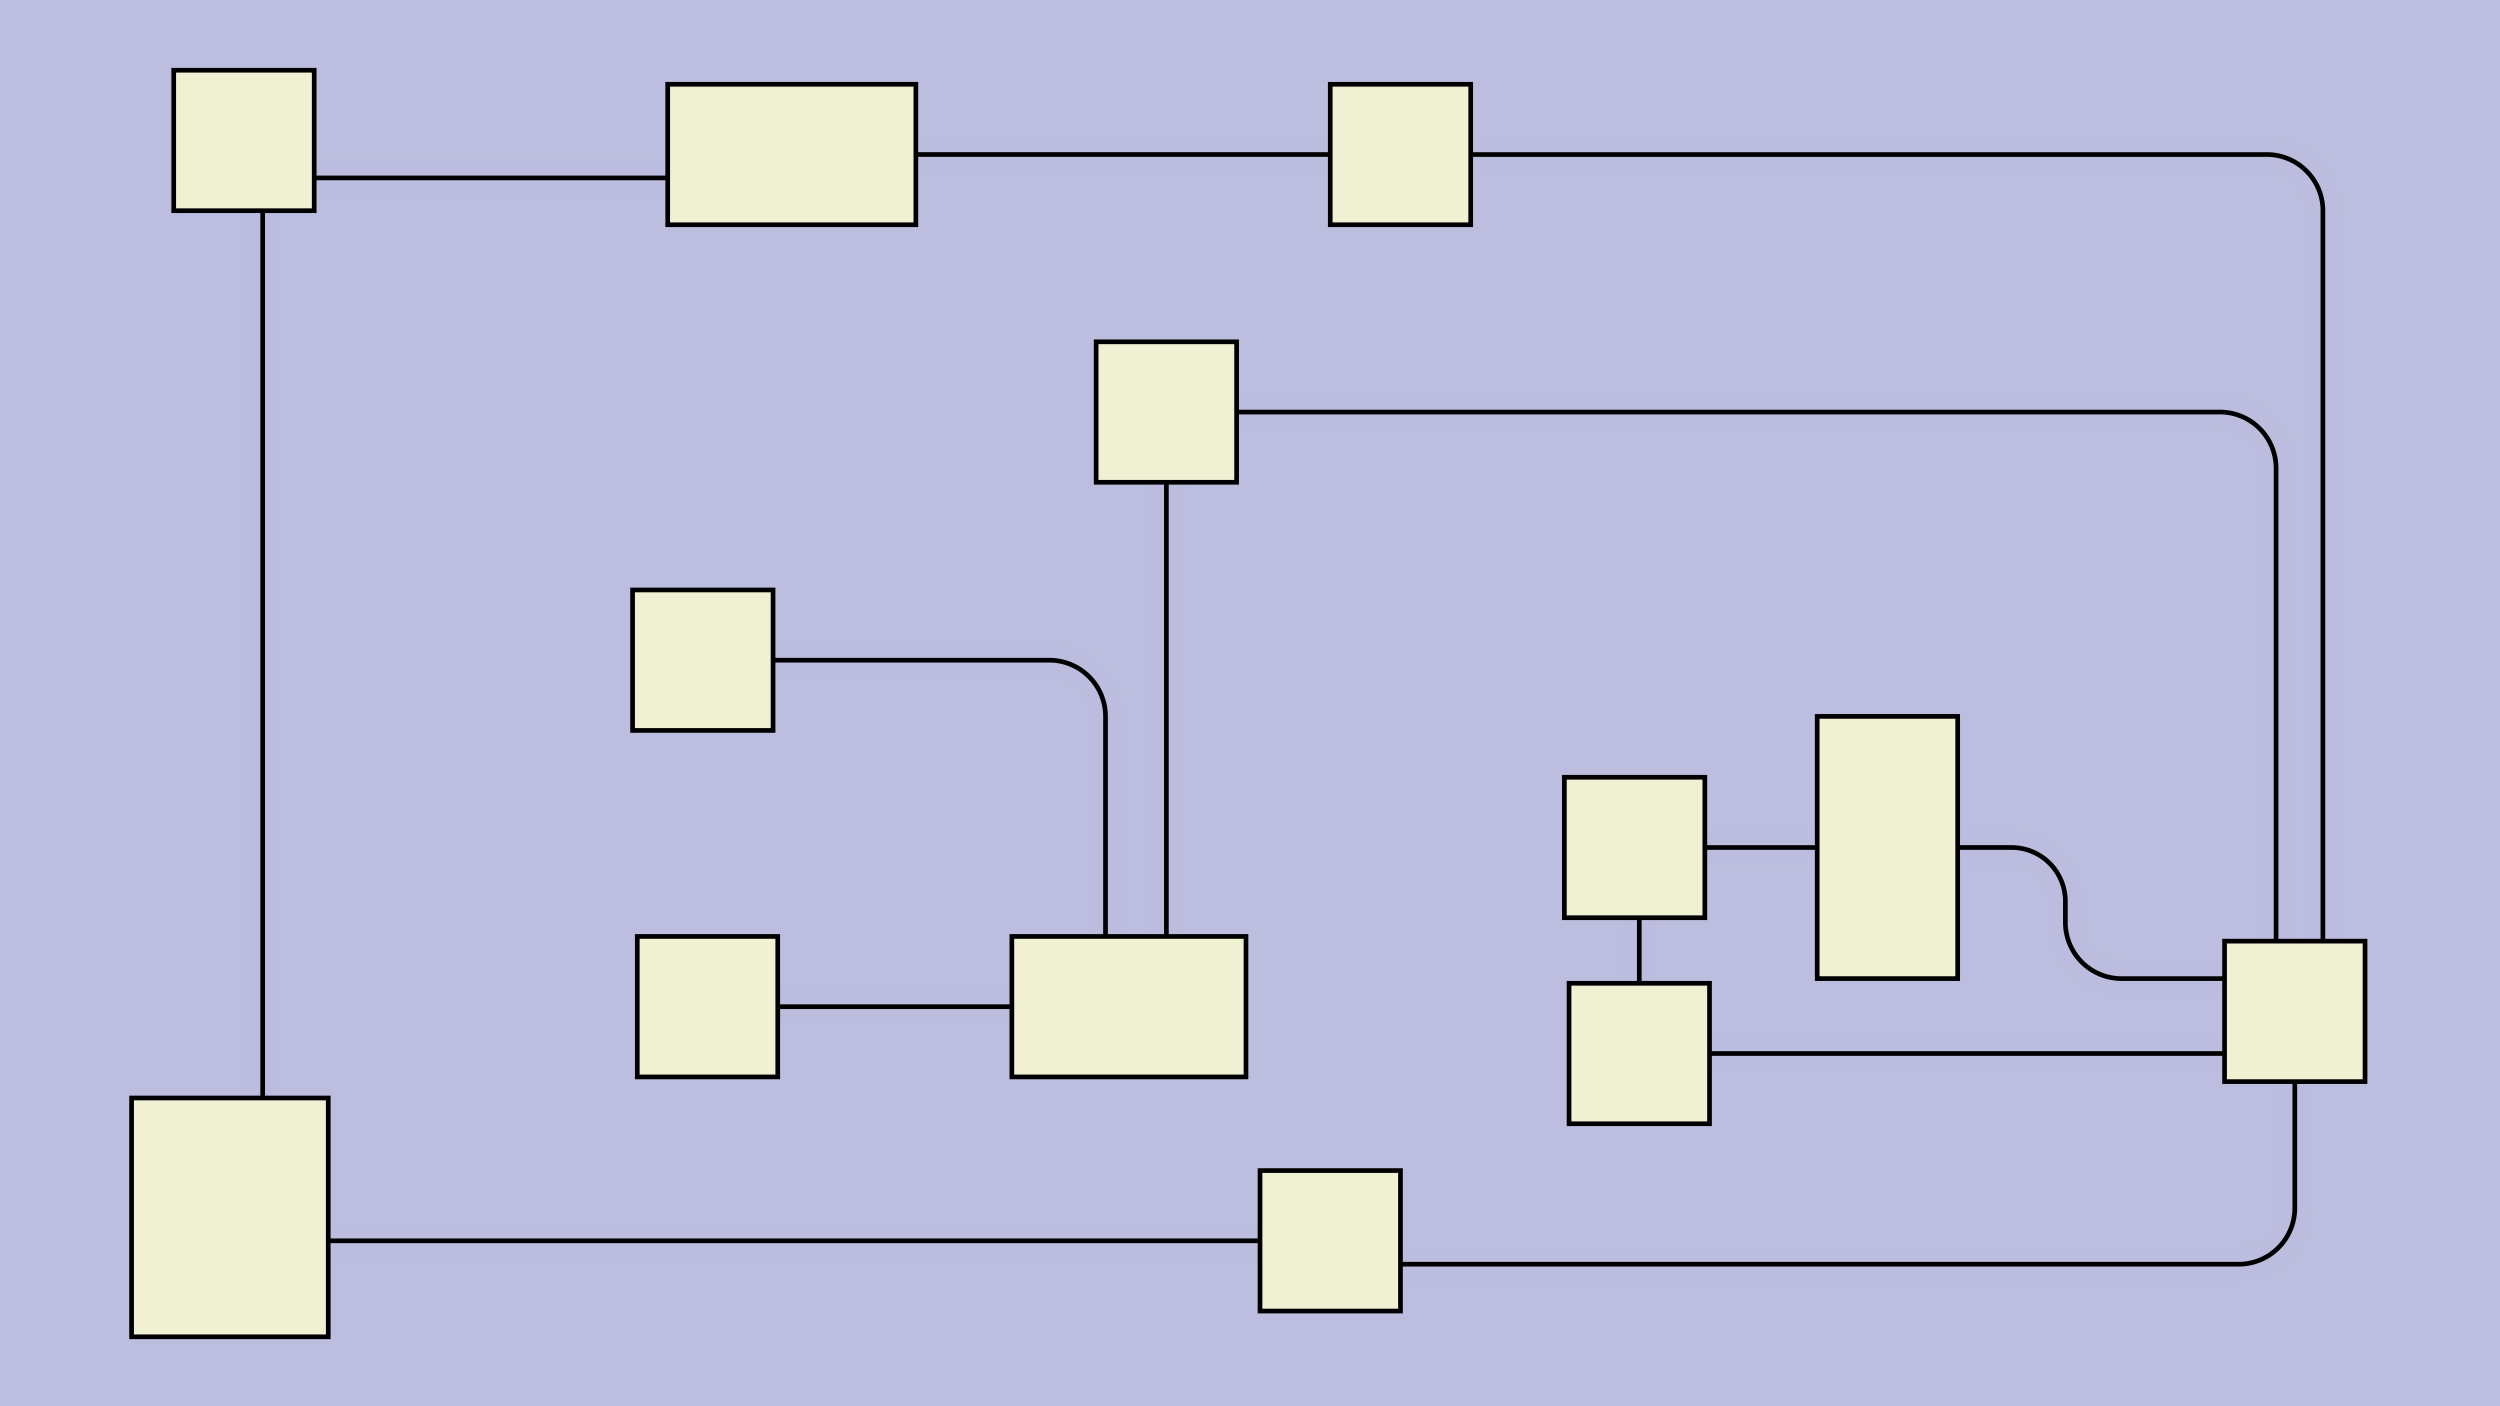 <svg id="SVGCanvas" width="480px" height="270px" xmlns="http://www.w3.org/2000/svg" xmlns:xlink="http://www.w3.org/1999/xlink" onmouseup="null" onmousemove="null">
<rect id="background" x="0" y="0" height="100%" width="100%" fill="#bdbddf" onmousedown="bgmousedown(evt)"></rect>
<g id="foreground" transform="translate(11.78,0),scale(0.899),translate(-240,-195)">
  <g id="edges"><g id="266"><path style="stroke:#bdbddf; stroke-width:8px; fill:none;" opacity="0.7" d="M 511,228L 422.5,228"></path><g><path style="stroke:#ff0; stroke-width:8px; fill:none; " opacity="0" d="M 511,228L 422.5,228"></path></g><path style="stroke:black; fill:none;" d="M 511,228L 422.5,228"></path><g><g><path style="stroke:#0ff; stroke-width:8px; fill:none; " opacity="0" d="M 511,228 L 422.5,228" onmousedown="segmousedown(&quot;266&quot;,&quot;0&quot;,evt);" onmouseover="segmouseover(&quot;266&quot;,&quot;0&quot;,evt);" onmouseout="segmouseout(&quot;266&quot;,&quot;0&quot;,evt);" onclick="segclick(&quot;266&quot;,&quot;0&quot;,evt);"></path></g></g></g><g id="267"><path style="stroke:#bdbddf; stroke-width:8px; fill:none;" opacity="0.7" d="M 369.5,233L 294,233"></path><g><path style="stroke:#ff0; stroke-width:8px; fill:none; " opacity="0" d="M 369.5,233L 294,233"></path></g><path style="stroke:black; fill:none;" d="M 369.5,233L 294,233"></path><g><g><path style="stroke:#0ff; stroke-width:8px; fill:none; " opacity="0" d="M 369.5,233 L 294,233" onmousedown="segmousedown(&quot;267&quot;,&quot;0&quot;,evt);" onmouseover="segmouseover(&quot;267&quot;,&quot;0&quot;,evt);" onmouseout="segmouseout(&quot;267&quot;,&quot;0&quot;,evt);" onclick="segclick(&quot;267&quot;,&quot;0&quot;,evt);"></path></g></g></g><g id="268"><path style="stroke:#bdbddf; stroke-width:8px; fill:none;" opacity="0.7" d="M 723,396 V 240 a 12,12 0 0,0 -12,-12L 541,228"></path><g><path style="stroke:#ff0; stroke-width:8px; fill:none; " opacity="0" d="M 723,396 V 240 a 12,12 0 0,0 -12,-12L 541,228"></path></g><path style="stroke:black; fill:none;" d="M 723,396 V 240 a 12,12 0 0,0 -12,-12L 541,228"></path><g><g><path style="stroke:#0ff; stroke-width:8px; fill:none; " opacity="0" d="M 723,396 L 723,228" onmousedown="segmousedown(&quot;268&quot;,&quot;0&quot;,evt);" onmouseover="segmouseover(&quot;268&quot;,&quot;0&quot;,evt);" onmouseout="segmouseout(&quot;268&quot;,&quot;0&quot;,evt);" onclick="segclick(&quot;268&quot;,&quot;0&quot;,evt);"></path><path style="stroke:#0ff; stroke-width:8px; fill:none; " opacity="0" d="M 723,228 L 541,228" onmousedown="segmousedown(&quot;268&quot;,&quot;1&quot;,evt);" onmouseover="segmouseover(&quot;268&quot;,&quot;1&quot;,evt);" onmouseout="segmouseout(&quot;268&quot;,&quot;1&quot;,evt);" onclick="segclick(&quot;268&quot;,&quot;1&quot;,evt);"></path></g></g></g><g id="269"><path style="stroke:#bdbddf; stroke-width:8px; fill:none;" opacity="0.7" d="M 713,396 V 295 a 12,12 0 0,0 -12,-12L 491,283"></path><g><path style="stroke:#ff0; stroke-width:8px; fill:none; " opacity="0" d="M 713,396 V 295 a 12,12 0 0,0 -12,-12L 491,283"></path></g><path style="stroke:black; fill:none;" d="M 713,396 V 295 a 12,12 0 0,0 -12,-12L 491,283"></path><g><g><path style="stroke:#0ff; stroke-width:8px; fill:none; " opacity="0" d="M 713,396 L 713,283" onmousedown="segmousedown(&quot;269&quot;,&quot;0&quot;,evt);" onmouseover="segmouseover(&quot;269&quot;,&quot;0&quot;,evt);" onmouseout="segmouseout(&quot;269&quot;,&quot;0&quot;,evt);" onclick="segclick(&quot;269&quot;,&quot;0&quot;,evt);"></path><path style="stroke:#0ff; stroke-width:8px; fill:none; " opacity="0" d="M 713,283 L 491,283" onmousedown="segmousedown(&quot;269&quot;,&quot;1&quot;,evt);" onmouseover="segmouseover(&quot;269&quot;,&quot;1&quot;,evt);" onmouseout="segmouseout(&quot;269&quot;,&quot;1&quot;,evt);" onclick="segclick(&quot;269&quot;,&quot;1&quot;,evt);"></path></g></g></g><g id="270"><path style="stroke:#bdbddf; stroke-width:8px; fill:none;" opacity="0.7" d="M 476,298L 476,395"></path><g><path style="stroke:#ff0; stroke-width:8px; fill:none; " opacity="0" d="M 476,298L 476,395"></path></g><path style="stroke:black; fill:none;" d="M 476,298L 476,395"></path><g><g><path style="stroke:#0ff; stroke-width:8px; fill:none; " opacity="0" d="M 476,298 L 476,395" onmousedown="segmousedown(&quot;270&quot;,&quot;0&quot;,evt);" onmouseover="segmouseover(&quot;270&quot;,&quot;0&quot;,evt);" onmouseout="segmouseout(&quot;270&quot;,&quot;0&quot;,evt);" onclick="segclick(&quot;270&quot;,&quot;0&quot;,evt);"></path></g></g></g><g id="271"><path style="stroke:#bdbddf; stroke-width:8px; fill:none;" opacity="0.7" d="M 283,240L 283,429.5"></path><g><path style="stroke:#ff0; stroke-width:8px; fill:none; " opacity="0" d="M 283,240L 283,429.5"></path></g><path style="stroke:black; fill:none;" d="M 283,240L 283,429.5"></path><g><g><path style="stroke:#0ff; stroke-width:8px; fill:none; " opacity="0" d="M 283,240 L 283,429.5" onmousedown="segmousedown(&quot;271&quot;,&quot;0&quot;,evt);" onmouseover="segmouseover(&quot;271&quot;,&quot;0&quot;,evt);" onmouseout="segmouseout(&quot;271&quot;,&quot;0&quot;,evt);" onclick="segclick(&quot;271&quot;,&quot;0&quot;,evt);"></path></g></g></g><g id="272"><path style="stroke:#bdbddf; stroke-width:8px; fill:none;" opacity="0.7" d="M 297,460L 496,460"></path><g><path style="stroke:#ff0; stroke-width:8px; fill:none; " opacity="0" d="M 297,460L 496,460"></path></g><path style="stroke:black; fill:none;" d="M 297,460L 496,460"></path><g><g><path style="stroke:#0ff; stroke-width:8px; fill:none; " opacity="0" d="M 297,460 L 496,460" onmousedown="segmousedown(&quot;272&quot;,&quot;0&quot;,evt);" onmouseover="segmouseover(&quot;272&quot;,&quot;0&quot;,evt);" onmouseout="segmouseout(&quot;272&quot;,&quot;0&quot;,evt);" onclick="segclick(&quot;272&quot;,&quot;0&quot;,evt);"></path></g></g></g><g id="273"><path style="stroke:#bdbddf; stroke-width:8px; fill:none;" opacity="0.7" d="M 526,465 H 705 a 12,12 0 0,0 12,-12L 717,426"></path><g><path style="stroke:#ff0; stroke-width:8px; fill:none; " opacity="0" d="M 526,465 H 705 a 12,12 0 0,0 12,-12L 717,426"></path></g><path style="stroke:black; fill:none;" d="M 526,465 H 705 a 12,12 0 0,0 12,-12L 717,426"></path><g><g><path style="stroke:#0ff; stroke-width:8px; fill:none; " opacity="0" d="M 526,465 L 717,465" onmousedown="segmousedown(&quot;273&quot;,&quot;0&quot;,evt);" onmouseover="segmouseover(&quot;273&quot;,&quot;0&quot;,evt);" onmouseout="segmouseout(&quot;273&quot;,&quot;0&quot;,evt);" onclick="segclick(&quot;273&quot;,&quot;0&quot;,evt);"></path><path style="stroke:#0ff; stroke-width:8px; fill:none; " opacity="0" d="M 717,465 L 717,426" onmousedown="segmousedown(&quot;273&quot;,&quot;1&quot;,evt);" onmouseover="segmouseover(&quot;273&quot;,&quot;1&quot;,evt);" onmouseout="segmouseout(&quot;273&quot;,&quot;1&quot;,evt);" onclick="segclick(&quot;273&quot;,&quot;1&quot;,evt);"></path></g></g></g><g id="274"><path style="stroke:#bdbddf; stroke-width:8px; fill:none;" opacity="0.7" d="M 463,395 V 348 a 12,12 0 0,0 -12,-12L 392,336"></path><g><path style="stroke:#ff0; stroke-width:8px; fill:none; " opacity="0" d="M 463,395 V 348 a 12,12 0 0,0 -12,-12L 392,336"></path></g><path style="stroke:black; fill:none;" d="M 463,395 V 348 a 12,12 0 0,0 -12,-12L 392,336"></path><g><g><path style="stroke:#0ff; stroke-width:8px; fill:none; " opacity="0" d="M 463,395 L 463,336" onmousedown="segmousedown(&quot;274&quot;,&quot;0&quot;,evt);" onmouseover="segmouseover(&quot;274&quot;,&quot;0&quot;,evt);" onmouseout="segmouseout(&quot;274&quot;,&quot;0&quot;,evt);" onclick="segclick(&quot;274&quot;,&quot;0&quot;,evt);"></path><path style="stroke:#0ff; stroke-width:8px; fill:none; " opacity="0" d="M 463,336 L 392,336" onmousedown="segmousedown(&quot;274&quot;,&quot;1&quot;,evt);" onmouseover="segmouseover(&quot;274&quot;,&quot;1&quot;,evt);" onmouseout="segmouseout(&quot;274&quot;,&quot;1&quot;,evt);" onclick="segclick(&quot;274&quot;,&quot;1&quot;,evt);"></path></g></g></g><g id="275"><path style="stroke:#bdbddf; stroke-width:8px; fill:none;" opacity="0.7" d="M 443,410L 393,410"></path><g><path style="stroke:#ff0; stroke-width:8px; fill:none; " opacity="0" d="M 443,410L 393,410"></path></g><path style="stroke:black; fill:none;" d="M 443,410L 393,410"></path><g><g><path style="stroke:#0ff; stroke-width:8px; fill:none; " opacity="0" d="M 443,410 L 393,410" onmousedown="segmousedown(&quot;275&quot;,&quot;0&quot;,evt);" onmouseover="segmouseover(&quot;275&quot;,&quot;0&quot;,evt);" onmouseout="segmouseout(&quot;275&quot;,&quot;0&quot;,evt);" onclick="segclick(&quot;275&quot;,&quot;0&quot;,evt);"></path></g></g></g><g id="276"><path style="stroke:#bdbddf; stroke-width:8px; fill:none;" opacity="0.7" d="M 702,404 H 680 a 12,12 0 0,1 -12,-12 V 387.5 a 11.5,11.5 0 0,0 -11.5,-11.5L 645,376"></path><g><path style="stroke:#ff0; stroke-width:8px; fill:none; " opacity="0" d="M 702,404 H 680 a 12,12 0 0,1 -12,-12 V 387.5 a 11.5,11.5 0 0,0 -11.5,-11.5L 645,376"></path></g><path style="stroke:black; fill:none;" d="M 702,404 H 680 a 12,12 0 0,1 -12,-12 V 387.5 a 11.5,11.5 0 0,0 -11.5,-11.5L 645,376"></path><g><g><path style="stroke:#0ff; stroke-width:8px; fill:none; " opacity="0" d="M 702,404 L 668,404" onmousedown="segmousedown(&quot;276&quot;,&quot;0&quot;,evt);" onmouseover="segmouseover(&quot;276&quot;,&quot;0&quot;,evt);" onmouseout="segmouseout(&quot;276&quot;,&quot;0&quot;,evt);" onclick="segclick(&quot;276&quot;,&quot;0&quot;,evt);"></path><path style="stroke:#0ff; stroke-width:8px; fill:none; " opacity="0" d="M 668,404 L 668,376" onmousedown="segmousedown(&quot;276&quot;,&quot;1&quot;,evt);" onmouseover="segmouseover(&quot;276&quot;,&quot;1&quot;,evt);" onmouseout="segmouseout(&quot;276&quot;,&quot;1&quot;,evt);" onclick="segclick(&quot;276&quot;,&quot;1&quot;,evt);"></path><path style="stroke:#0ff; stroke-width:8px; fill:none; " opacity="0" d="M 668,376 L 645,376" onmousedown="segmousedown(&quot;276&quot;,&quot;2&quot;,evt);" onmouseover="segmouseover(&quot;276&quot;,&quot;2&quot;,evt);" onmouseout="segmouseout(&quot;276&quot;,&quot;2&quot;,evt);" onclick="segclick(&quot;276&quot;,&quot;2&quot;,evt);"></path></g></g></g><g id="277"><path style="stroke:#bdbddf; stroke-width:8px; fill:none;" opacity="0.7" d="M 615,376L 591,376"></path><g><path style="stroke:#ff0; stroke-width:8px; fill:none; " opacity="0" d="M 615,376L 591,376"></path></g><path style="stroke:black; fill:none;" d="M 615,376L 591,376"></path><g><g><path style="stroke:#0ff; stroke-width:8px; fill:none; " opacity="0" d="M 615,376 L 591,376" onmousedown="segmousedown(&quot;277&quot;,&quot;0&quot;,evt);" onmouseover="segmouseover(&quot;277&quot;,&quot;0&quot;,evt);" onmouseout="segmouseout(&quot;277&quot;,&quot;0&quot;,evt);" onclick="segclick(&quot;277&quot;,&quot;0&quot;,evt);"></path></g></g></g><g id="278"><path style="stroke:#bdbddf; stroke-width:8px; fill:none;" opacity="0.7" d="M 577,391L 577,405"></path><g><path style="stroke:#ff0; stroke-width:8px; fill:none; " opacity="0" d="M 577,391L 577,405"></path></g><path style="stroke:black; fill:none;" d="M 577,391L 577,405"></path><g><g><path style="stroke:#0ff; stroke-width:8px; fill:none; " opacity="0" d="M 577,391 L 577,405" onmousedown="segmousedown(&quot;278&quot;,&quot;0&quot;,evt);" onmouseover="segmouseover(&quot;278&quot;,&quot;0&quot;,evt);" onmouseout="segmouseout(&quot;278&quot;,&quot;0&quot;,evt);" onclick="segclick(&quot;278&quot;,&quot;0&quot;,evt);"></path></g></g></g><g id="279"><path style="stroke:#bdbddf; stroke-width:8px; fill:none;" opacity="0.7" d="M 592,420L 702,420"></path><g><path style="stroke:#ff0; stroke-width:8px; fill:none; " opacity="0" d="M 592,420L 702,420"></path></g><path style="stroke:black; fill:none;" d="M 592,420L 702,420"></path><g><g><path style="stroke:#0ff; stroke-width:8px; fill:none; " opacity="0" d="M 592,420 L 702,420" onmousedown="segmousedown(&quot;279&quot;,&quot;0&quot;,evt);" onmouseover="segmouseover(&quot;279&quot;,&quot;0&quot;,evt);" onmouseout="segmouseout(&quot;279&quot;,&quot;0&quot;,evt);" onclick="segclick(&quot;279&quot;,&quot;0&quot;,evt);"></path></g></g></g></g>
  <g id="nodes"><g id="258" onmousedown="nodemousedown(258,evt);" onmouseover="nodemouseover(258,evt);" onmouseout="nodemouseout(258,evt);" transform="translate(717,411)"><rect x="-21" y="-21" width="42" height="42" fill="#0ff" style="stroke:none; opacity:0.75;" display="none"></rect><rect x="-15" y="-15" width="30" height="30" fill="#f0f0d2" style="stroke:black; opacity:1;"></rect></g><g id="259" onmousedown="nodemousedown(259,evt);" onmouseover="nodemouseover(259,evt);" onmouseout="nodemouseout(259,evt);" transform="translate(476,283)"><rect x="-21" y="-21" width="42" height="42" fill="#0ff" style="stroke:none; opacity:0.75;" display="none"></rect><rect x="-15" y="-15" width="30" height="30" fill="#f0f0d2" style="stroke:black; opacity:1;"></rect></g><g id="261" onmousedown="nodemousedown(261,evt);" onmouseover="nodemouseover(261,evt);" onmouseout="nodemouseout(261,evt);" transform="translate(468,410)"><rect x="-31" y="-21" width="62" height="42" fill="#0ff" style="stroke:none; opacity:0.75;" display="none"></rect><rect x="-25" y="-15" width="50" height="30" fill="#f0f0d2" style="stroke:black; opacity:1;"></rect></g><g id="265" onmousedown="nodemousedown(265,evt);" onmouseover="nodemouseover(265,evt);" onmouseout="nodemouseout(265,evt);" transform="translate(577,420)"><rect x="-21" y="-21" width="42" height="42" fill="#0ff" style="stroke:none; opacity:0.75;" display="none"></rect><rect x="-15" y="-15" width="30" height="30" fill="#f0f0d2" style="stroke:black; opacity:1;"></rect></g><g id="264" onmousedown="nodemousedown(264,evt);" onmouseover="nodemouseover(264,evt);" onmouseout="nodemouseout(264,evt);" transform="translate(576,376)"><rect x="-21" y="-21" width="42" height="42" fill="#0ff" style="stroke:none; opacity:0.75;" display="none"></rect><rect x="-15" y="-15" width="30" height="30" fill="#f0f0d2" style="stroke:black; opacity:1;"></rect></g><g id="263" onmousedown="nodemousedown(263,evt);" onmouseover="nodemouseover(263,evt);" onmouseout="nodemouseout(263,evt);" transform="translate(630,376)"><rect x="-21" y="-34" width="42" height="68" fill="#0ff" style="stroke:none; opacity:0.75;" display="none"></rect><rect x="-15" y="-28" width="30" height="56" fill="#f0f0d2" style="stroke:black; opacity:1;"></rect></g><g id="260" onmousedown="nodemousedown(260,evt);" onmouseover="nodemouseover(260,evt);" onmouseout="nodemouseout(260,evt);" transform="translate(377,336)"><rect x="-21" y="-21" width="42" height="42" fill="#0ff" style="stroke:none; opacity:0.75;" display="none"></rect><rect x="-15" y="-15" width="30" height="30" fill="#f0f0d2" style="stroke:black; opacity:1;"></rect></g><g id="262" onmousedown="nodemousedown(262,evt);" onmouseover="nodemouseover(262,evt);" onmouseout="nodemouseout(262,evt);" transform="translate(378,410)"><rect x="-21" y="-21" width="42" height="42" fill="#0ff" style="stroke:none; opacity:0.75;" display="none"></rect><rect x="-15" y="-15" width="30" height="30" fill="#f0f0d2" style="stroke:black; opacity:1;"></rect></g><g id="256" onmousedown="nodemousedown(256,evt);" onmouseover="nodemouseover(256,evt);" onmouseout="nodemouseout(256,evt);" transform="translate(276,455)"><rect x="-27" y="-31.5" width="54" height="63" fill="#0ff" style="stroke:none; opacity:0.75;" display="none"></rect><rect x="-21" y="-25.5" width="42" height="51" fill="#f0f0d2" style="stroke:black; opacity:1;"></rect></g><g id="253" onmousedown="nodemousedown(253,evt);" onmouseover="nodemouseover(253,evt);" onmouseout="nodemouseout(253,evt);" transform="translate(526,228)"><rect x="-21" y="-21" width="42" height="42" fill="#0ff" style="stroke:none; opacity:0.75;" display="none"></rect><rect x="-15" y="-15" width="30" height="30" fill="#f0f0d2" style="stroke:black; opacity:1;"></rect></g><g id="254" onmousedown="nodemousedown(254,evt);" onmouseover="nodemouseover(254,evt);" onmouseout="nodemouseout(254,evt);" transform="translate(396,228)"><rect x="-32.5" y="-21" width="65" height="42" fill="#0ff" style="stroke:none; opacity:0.75;" display="none"></rect><rect x="-26.5" y="-15" width="53" height="30" fill="#f0f0d2" style="stroke:black; opacity:1;"></rect></g><g id="255" onmousedown="nodemousedown(255,evt);" onmouseover="nodemouseover(255,evt);" onmouseout="nodemouseout(255,evt);" transform="translate(279,225)"><rect x="-21" y="-21" width="42" height="42" fill="#0ff" style="stroke:none; opacity:0.75;" display="none"></rect><rect x="-15" y="-15" width="30" height="30" fill="#f0f0d2" style="stroke:black; opacity:1;"></rect></g><g id="257" onmousedown="nodemousedown(257,evt);" onmouseover="nodemouseover(257,evt);" onmouseout="nodemouseout(257,evt);" transform="translate(511,460)"><rect x="-21" y="-21" width="42" height="42" fill="#0ff" style="stroke:none; opacity:0.75;" display="none"></rect><rect x="-15" y="-15" width="30" height="30" fill="#f0f0d2" style="stroke:black; opacity:1;"></rect></g></g>
  <g id="BPs"><g onmousedown="bpmousedown(289,evt);" onmouseover="bpmouseover(289,evt);" onmouseout="bpmouseout(289,evt);" transform="translate(723,228)" opacity="0"><ellipse cx="0" cy="0" rx="16" ry="16" fill="#0ff" style="stroke:none; opacity:0.75;" display="none"></ellipse><ellipse cx="0" cy="0" rx="6.591" ry="6.591" fill="#777" style="stroke:black;"></ellipse></g><g onmousedown="bpmousedown(292,evt);" onmouseover="bpmouseover(292,evt);" onmouseout="bpmouseout(292,evt);" transform="translate(713,283)" opacity="0"><ellipse cx="0" cy="0" rx="16" ry="16" fill="#0ff" style="stroke:none; opacity:0.75;" display="none"></ellipse><ellipse cx="0" cy="0" rx="6.591" ry="6.591" fill="#777" style="stroke:black;"></ellipse></g><g onmousedown="bpmousedown(305,evt);" onmouseover="bpmouseover(305,evt);" onmouseout="bpmouseout(305,evt);" transform="translate(717,465)" opacity="0"><ellipse cx="0" cy="0" rx="16" ry="16" fill="#0ff" style="stroke:none; opacity:0.75;" display="none"></ellipse><ellipse cx="0" cy="0" rx="6.591" ry="6.591" fill="#777" style="stroke:black;"></ellipse></g><g onmousedown="bpmousedown(308,evt);" onmouseover="bpmouseover(308,evt);" onmouseout="bpmouseout(308,evt);" transform="translate(463,336)" opacity="0"><ellipse cx="0" cy="0" rx="16" ry="16" fill="#0ff" style="stroke:none; opacity:0.75;" display="none"></ellipse><ellipse cx="0" cy="0" rx="6.591" ry="6.591" fill="#777" style="stroke:black;"></ellipse></g><g onmousedown="bpmousedown(337,evt);" onmouseover="bpmouseover(337,evt);" onmouseout="bpmouseout(337,evt);" transform="translate(668,404)" opacity="0"><ellipse cx="0" cy="0" rx="16" ry="16" fill="#0ff" style="stroke:none; opacity:0.75;" display="none"></ellipse><ellipse cx="0" cy="0" rx="6.591" ry="6.591" fill="#777" style="stroke:black;"></ellipse></g><g onmousedown="bpmousedown(338,evt);" onmouseover="bpmouseover(338,evt);" onmouseout="bpmouseout(338,evt);" transform="translate(668,376)" opacity="0"><ellipse cx="0" cy="0" rx="16" ry="16" fill="#0ff" style="stroke:none; opacity:0.75;" display="none"></ellipse><ellipse cx="0" cy="0" rx="6.591" ry="6.591" fill="#777" style="stroke:black;"></ellipse></g></g>
  <g id="ports"></g>
</g>
</svg>